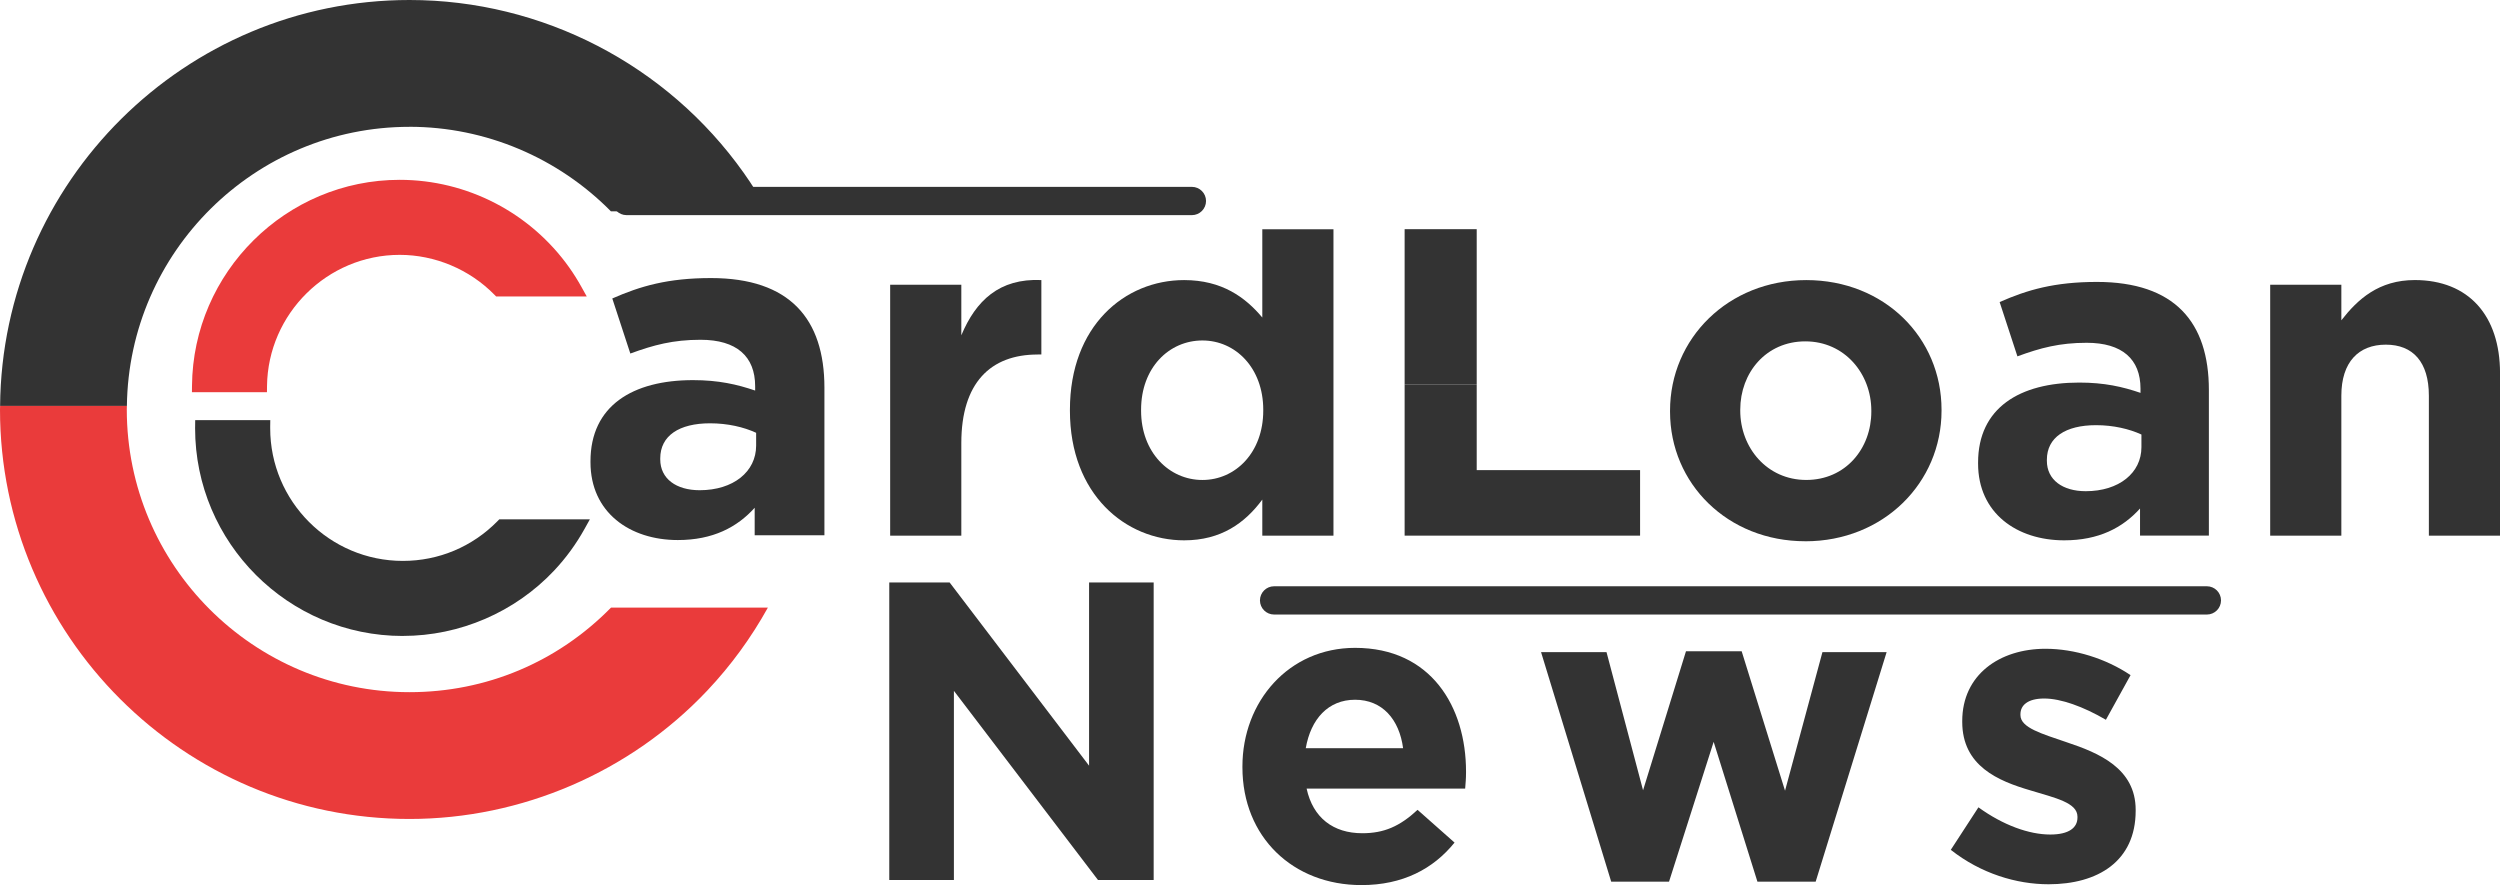 <?xml version="1.0" encoding="UTF-8"?><svg id="Layer_2" xmlns="http://www.w3.org/2000/svg" viewBox="0 0 788.68 279.23"><defs><style>.cls-1{fill:#ea3b3b;}.cls-2{fill:#333;}</style></defs><g id="Layer_1-2"><path class="cls-2" d="M376.01,67.87H197.66c-2.46,0-4.46-2-4.46-4.46s2-4.46,4.46-4.46h178.35c2.46,0,4.46,2,4.46,4.46s-2,4.46-4.46,4.46Z"/><path class="cls-2" d="M696.21,193.87H401.94c-2.46,0-4.46-2-4.46-4.46s2-4.46,4.46-4.46h294.27c2.46,0,4.46,2,4.46,4.46s-2,4.46-4.46,4.46Z"/><path class="cls-2" d="M238.08,168.87v-8.68c-5.54,6.14-13.17,10.18-24.25,10.18-15.12,0-27.55-8.68-27.55-24.55v-.3c0-17.52,13.32-25.6,32.34-25.6,8.08,0,13.92,1.35,19.61,3.29v-1.35c0-9.43-5.84-14.67-17.22-14.67-8.68,0-14.82,1.65-22.16,4.34l-5.69-17.37c8.83-3.89,17.52-6.44,31.14-6.44,24.85,0,35.78,12.88,35.78,34.58v46.56h-22.01Zm.45-32.34c-3.89-1.8-8.98-2.99-14.52-2.99-9.73,0-15.72,3.89-15.72,11.08v.3c0,6.14,5.09,9.73,12.43,9.73,10.63,0,17.82-5.84,17.82-14.07v-4.04Z"/><path class="cls-2" d="M327.34,111.84c-14.92,0-24.07,9.01-24.07,27.91v29.24h-22.45V89.83h22.45v15.95c4.58-10.93,11.96-18.02,25.25-17.43v23.48h-1.18Z"/><path class="cls-2" d="M398.22,168.98v-11.37c-5.46,7.38-13,12.85-24.66,12.85-18.46,0-36.03-14.47-36.03-40.9v-.3c0-26.43,17.28-40.9,36.03-40.9,11.96,0,19.34,5.46,24.66,11.81v-27.84h22.45v96.65h-22.45Zm.3-39.72c0-13.14-8.71-21.85-19.2-21.85s-19.34,8.56-19.34,21.85v.3c0,13.14,8.86,21.86,19.34,21.86s19.2-8.71,19.2-21.86v-.3Z"/><path class="cls-2" d="M569.53,170.75c-24.51,0-42.68-18.16-42.68-40.9v-.29c0-22.74,18.31-41.2,42.97-41.2s42.68,18.16,42.68,40.9v.3c0,22.74-18.31,41.2-42.97,41.2Zm20.82-41.2c0-11.67-8.42-21.86-20.82-21.86s-20.53,9.89-20.53,21.56v.3c0,11.67,8.42,21.86,20.82,21.86s20.53-9.89,20.53-21.56v-.29Z"/><path class="cls-2" d="M675.12,168.98v-8.56c-5.46,6.05-12.99,10.04-23.92,10.04-14.92,0-27.17-8.56-27.17-24.22v-.3c0-17.28,13.14-25.25,31.9-25.25,7.97,0,13.73,1.33,19.34,3.25v-1.33c0-9.3-5.76-14.47-16.98-14.47-8.56,0-14.62,1.62-21.85,4.28l-5.61-17.13c8.71-3.84,17.28-6.35,30.72-6.35,24.51,0,35.29,12.7,35.29,34.11v45.92h-21.71Zm.44-31.9c-3.84-1.77-8.86-2.95-14.32-2.95-9.6,0-15.51,3.84-15.51,10.93v.3c0,6.06,5.02,9.6,12.26,9.6,10.48,0,17.57-5.76,17.57-13.88v-3.99Z"/><path class="cls-2" d="M766.24,168.98v-44.15c0-10.63-5.02-16.1-13.58-16.1s-14.03,5.46-14.03,16.1v44.15h-22.45V89.83h22.45v11.22c5.17-6.65,11.81-12.7,23.18-12.7,16.98,0,26.88,11.22,26.88,29.39v51.24h-22.45Z"/><g><path class="cls-2" d="M346.39,277.62l-45.46-59.68v59.68h-20.39v-93.87h19.04l43.99,57.8v-57.8h20.38v93.87h-17.57Z"/><path class="cls-2" d="M462.22,248.78h-50.02c2.01,9.25,8.45,14.08,17.57,14.08,6.84,0,11.8-2.15,17.43-7.38l11.67,10.33c-6.71,8.31-16.36,13.41-29.37,13.41-21.59,0-37.55-15.15-37.55-37.15v-.27c0-20.52,14.62-37.42,35.54-37.42,24,0,35,18.64,35,39.02v.27c0,2.01-.13,3.22-.27,5.1Zm-34.73-28.03c-8.45,0-13.95,6.04-15.56,15.29h30.71c-1.21-9.12-6.57-15.29-15.15-15.29Z"/><path class="cls-2" d="M572.79,278.15h-18.37l-13.81-44.12-14.08,44.12h-18.24l-22.13-72.42h20.65l11.53,43.58,13.54-43.85h17.57l13.68,43.99,11.8-43.72h20.25l-22.39,72.42Z"/><path class="cls-2" d="M646.26,278.96c-10.06,0-21.32-3.35-30.84-10.86l8.72-13.41c7.78,5.63,15.96,8.58,22.66,8.58,5.9,0,8.58-2.15,8.58-5.36v-.27c0-4.43-6.97-5.9-14.89-8.31-10.06-2.95-21.46-7.65-21.46-21.59v-.27c0-14.62,11.8-22.8,26.28-22.8,9.12,0,19.04,3.08,26.82,8.32l-7.78,14.08c-7.11-4.16-14.22-6.71-19.45-6.71s-7.51,2.14-7.51,4.96v.27c0,4.02,6.84,5.9,14.62,8.58,10.06,3.35,21.73,8.18,21.73,21.32v.27c0,15.96-11.94,23.2-27.49,23.2Z"/></g><rect class="cls-2" x="443.12" y="72.3" width="22.74" height="49.07"/><polygon class="cls-2" points="465.86 148.31 465.86 121.38 443.12 121.38 443.12 168.98 517.4 168.98 517.4 148.31 465.86 148.31"/><path class="cls-2" d="M129.18,40c24.04,0,46.9,9.79,63.55,26.67h49.52c-2.31-4.16-4.84-8.21-7.62-12.13C210.42,20.39,171,0,129.18,0,58.32,0,.63,57.35,.03,128.07H40.03c.6-48.66,40.35-88.06,89.15-88.06Z"/><path class="cls-1" d="M129.18,218.36c-49.17,0-89.18-40-89.18-89.18,0-.37,.02-.74,.03-1.11H.03c0,.37-.03,.74-.03,1.11,0,71.23,57.95,129.18,129.18,129.18,35.41,0,69.66-14.77,93.97-40.53,7.52-7.97,13.89-16.76,19.09-26.14h-49.49c-16.89,17.2-39.38,26.67-63.56,26.67Z"/><path class="cls-1" d="M60.55,123.72l.02-2.02c.31-35.83,29.7-64.97,65.52-64.97,21.21,0,41.21,10.34,53.5,27.67,1.38,1.95,2.68,4.02,3.86,6.15l1.65,2.97h-28.59l-.59-.6c-7.84-7.96-18.72-12.52-29.83-12.52-22.79,0-41.56,18.54-41.85,41.34l-.02,1.98h-23.67Z"/><path class="cls-2" d="M127.09,200.63c-36.14,0-65.54-29.4-65.54-65.54,0-.12,.01-.57,.01-.57l.02-1.98h23.69l-.03,2.03v.52c-.01,23.08,18.76,41.86,41.85,41.86,11.31,0,21.91-4.45,29.84-12.52l.59-.6h28.57l-1.65,2.97c-2.67,4.82-5.93,9.28-9.68,13.26-12.33,13.07-29.71,20.56-47.67,20.56Z"/></g></svg>